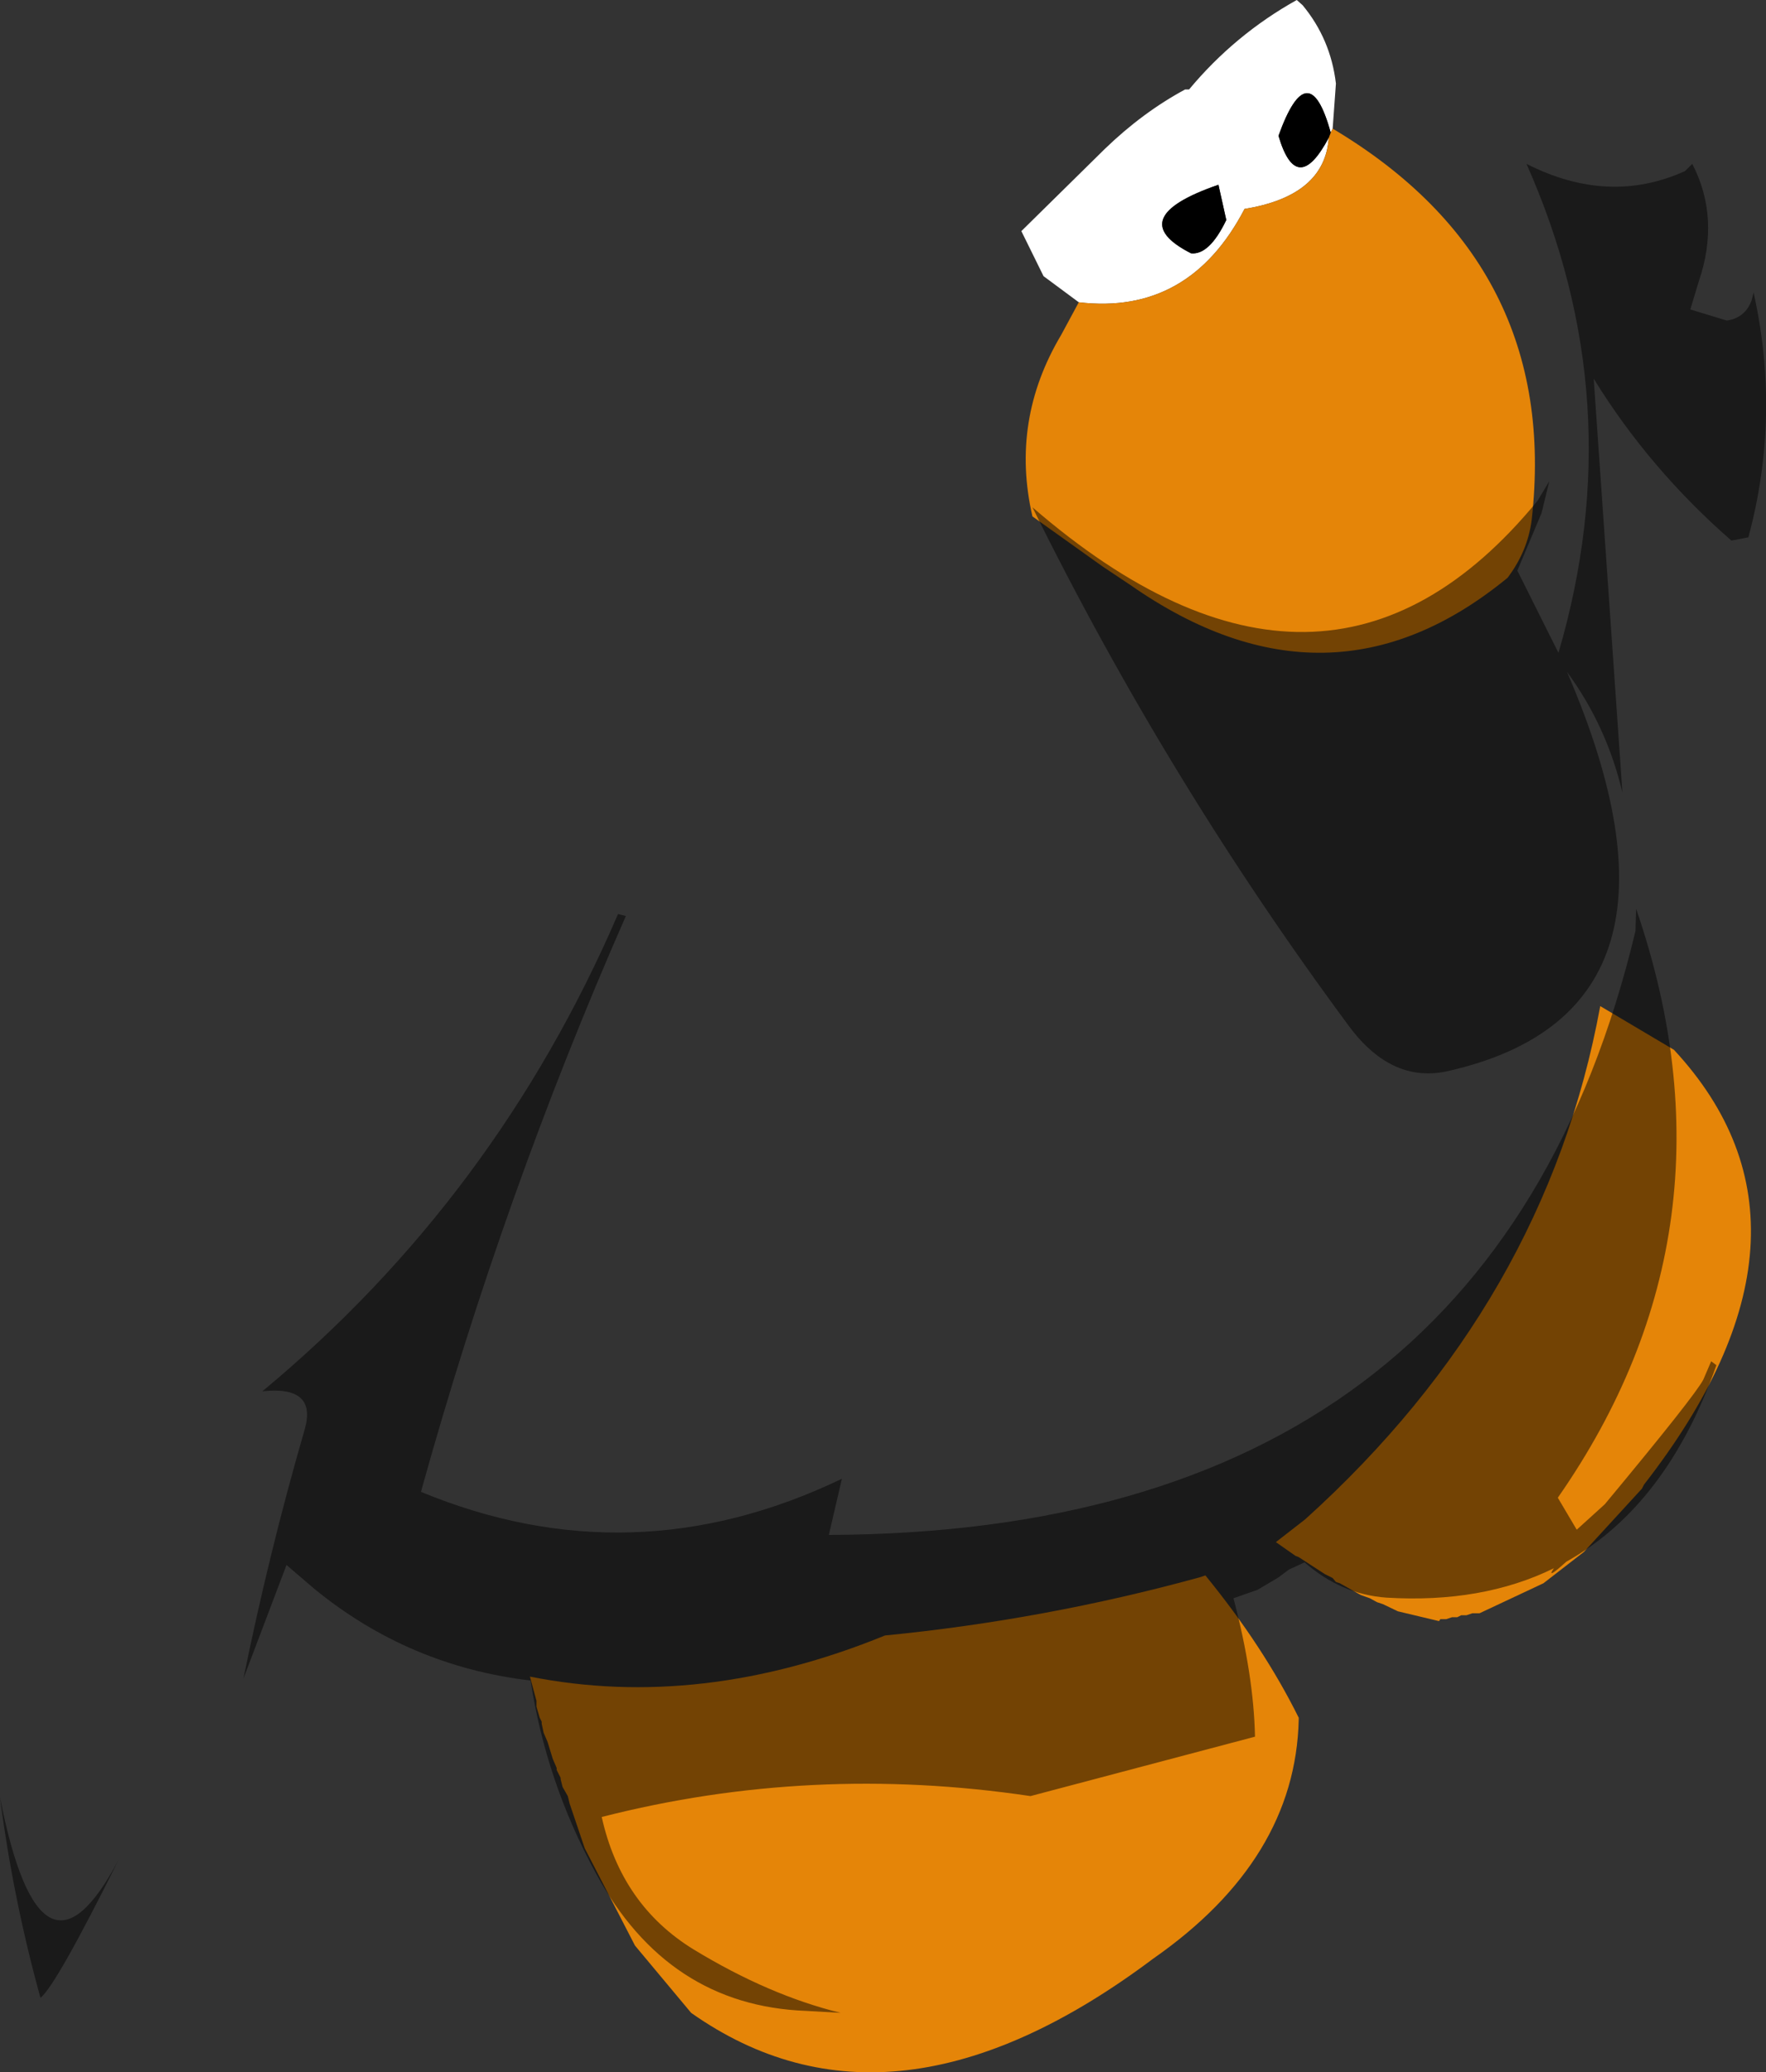 <?xml version="1.0" encoding="UTF-8" standalone="no"?>
<svg xmlns:ffdec="https://www.free-decompiler.com/flash" xmlns:xlink="http://www.w3.org/1999/xlink" ffdec:objectType="shape" height="158.7px" width="135.3px" xmlns="http://www.w3.org/2000/svg">
  <rect width="100%" height="100%" fill="#333333" stroke="none"/>
  <g transform="matrix(1.0, 0.0, 0.0, 1.0, 72.25, 45.15)">
    <path d="M10.4 -22.0 L7.7 -24.0 6.0 -27.45 12.4 -33.75 Q15.3 -36.55 18.55 -38.3 L18.85 -38.3 Q22.35 -42.5 27.1 -45.15 L27.55 -44.75 Q29.7 -42.15 30.1 -38.75 L29.85 -35.3 29.7 -35.0 Q28.0 -41.15 25.7 -34.75 27.1 -30.0 29.55 -34.6 29.25 -30.15 23.1 -29.15 18.85 -21.0 10.4 -22.0 M21.7 -28.3 L21.1 -31.0 Q13.7 -28.45 19.0 -25.75 20.4 -25.6 21.7 -28.3" fill="#ffffff" fill-rule="evenodd" stroke="none"/>
    <path d="M10.4 -22.0 Q18.85 -21.0 23.1 -29.15 29.25 -30.15 29.55 -34.6 L29.7 -35.0 29.85 -35.3 Q47.3 -24.9 45.1 -5.35 44.8 -2.95 43.25 -0.9 29.6 10.3 14.35 -0.35 L12.25 -1.75 6.85 -5.6 Q5.15 -12.95 9.05 -19.5 L10.4 -22.0 M50.35 31.9 L56.0 35.25 Q68.85 49.1 53.7 68.55 L53.55 68.85 49.1 73.7 46.0 76.1 41.1 78.4 40.55 78.4 40.1 78.55 39.7 78.55 39.4 78.7 39.0 78.7 38.55 78.85 38.1 78.85 38.0 79.0 34.85 78.25 33.7 77.7 33.25 77.55 32.7 77.25 32.0 77.0 30.4 76.1 30.1 76.0 29.85 75.7 29.25 75.4 27.25 74.1 27.0 74.0 25.5 72.95 27.75 71.2 Q46.2 54.55 50.35 31.9 M20.1 75.5 Q24.55 80.95 27.25 86.4 L27.25 86.55 Q27.0 97.25 16.1 104.85 -3.9 119.85 -19.3 109.0 L-23.6 103.85 -27.45 96.4 -28.6 93.0 -28.75 92.4 -29.15 91.7 -29.3 91.1 -29.3 91.0 -29.6 90.4 -29.6 90.25 -29.9 89.55 -30.3 88.25 -30.6 87.55 -30.75 86.85 -30.75 86.7 -30.9 86.4 -31.15 85.55 -31.15 85.1 -31.65 83.25 Q-18.55 85.85 -4.45 80.1 7.8 78.9 19.65 75.65 L20.1 75.5" fill="#e58508" fill-rule="evenodd" stroke="none"/>
    <path d="M29.55 -34.6 Q27.1 -30.0 25.7 -34.75 28.0 -41.15 29.7 -35.0 L29.55 -34.6 M21.7 -28.3 Q20.4 -25.6 19.0 -25.75 13.7 -28.45 21.1 -31.0 L21.7 -28.3" fill="#000000" fill-rule="evenodd" stroke="none"/>
    <path d="M56.85 -32.05 L57.4 -32.6 Q59.55 -28.45 57.9 -23.6 L57.25 -21.45 60.05 -20.6 Q61.45 -20.8 61.95 -22.15 L62.1 -22.75 Q64.2 -13.3 61.7 -4.0 L60.4 -3.75 Q54.1 -9.25 49.85 -16.15 L52.05 15.55 Q50.85 10.45 47.8 6.3 59.0 32.2 38.8 36.85 34.45 37.9 31.15 33.5 17.25 14.75 6.85 -6.3 29.25 13.05 45.55 -6.8 L46.45 -8.3 45.85 -5.85 44.0 -1.45 47.15 4.85 Q52.8 -14.4 44.7 -32.6 51.0 -29.4 56.85 -32.05 M53.1 24.45 Q61.5 48.9 47.1 69.55 L48.55 72.0 50.7 70.05 Q57.6 61.75 58.25 60.5 L58.85 59.1 59.25 59.4 Q55.45 70.15 47.75 74.45 46.15 75.9 46.8 74.95 41.3 77.65 33.95 77.2 30.5 76.95 27.7 74.5 L26.5 75.05 25.7 75.65 24.1 76.6 22.25 77.25 Q23.8 83.1 23.9 87.85 L6.7 92.4 Q-10.1 89.9 -26.15 94.0 -24.65 100.75 -19.1 104.15 -13.35 107.65 -7.85 109.0 L-10.5 108.85 Q-21.1 108.45 -26.6 98.3 -30.4 91.35 -31.6 83.55 -40.95 82.45 -48.2 76.5 L-50.3 74.7 -53.6 83.4 Q-51.6 73.6 -48.9 64.3 -47.95 60.95 -52.15 61.4 -34.25 46.55 -24.9 24.85 L-24.3 25.0 Q-33.65 46.25 -40.0 69.1 -23.8 75.8 -7.75 68.1 L-8.75 72.4 Q42.05 72.2 53.05 26.15 L53.1 24.45 M-63.15 97.25 Q-67.95 106.9 -69.15 107.85 -71.25 100.25 -72.25 92.5 -69.1 108.55 -63.15 97.25" fill="#000000" fill-opacity="0.498" fill-rule="evenodd" stroke="none"/>
  </g>
</svg>
